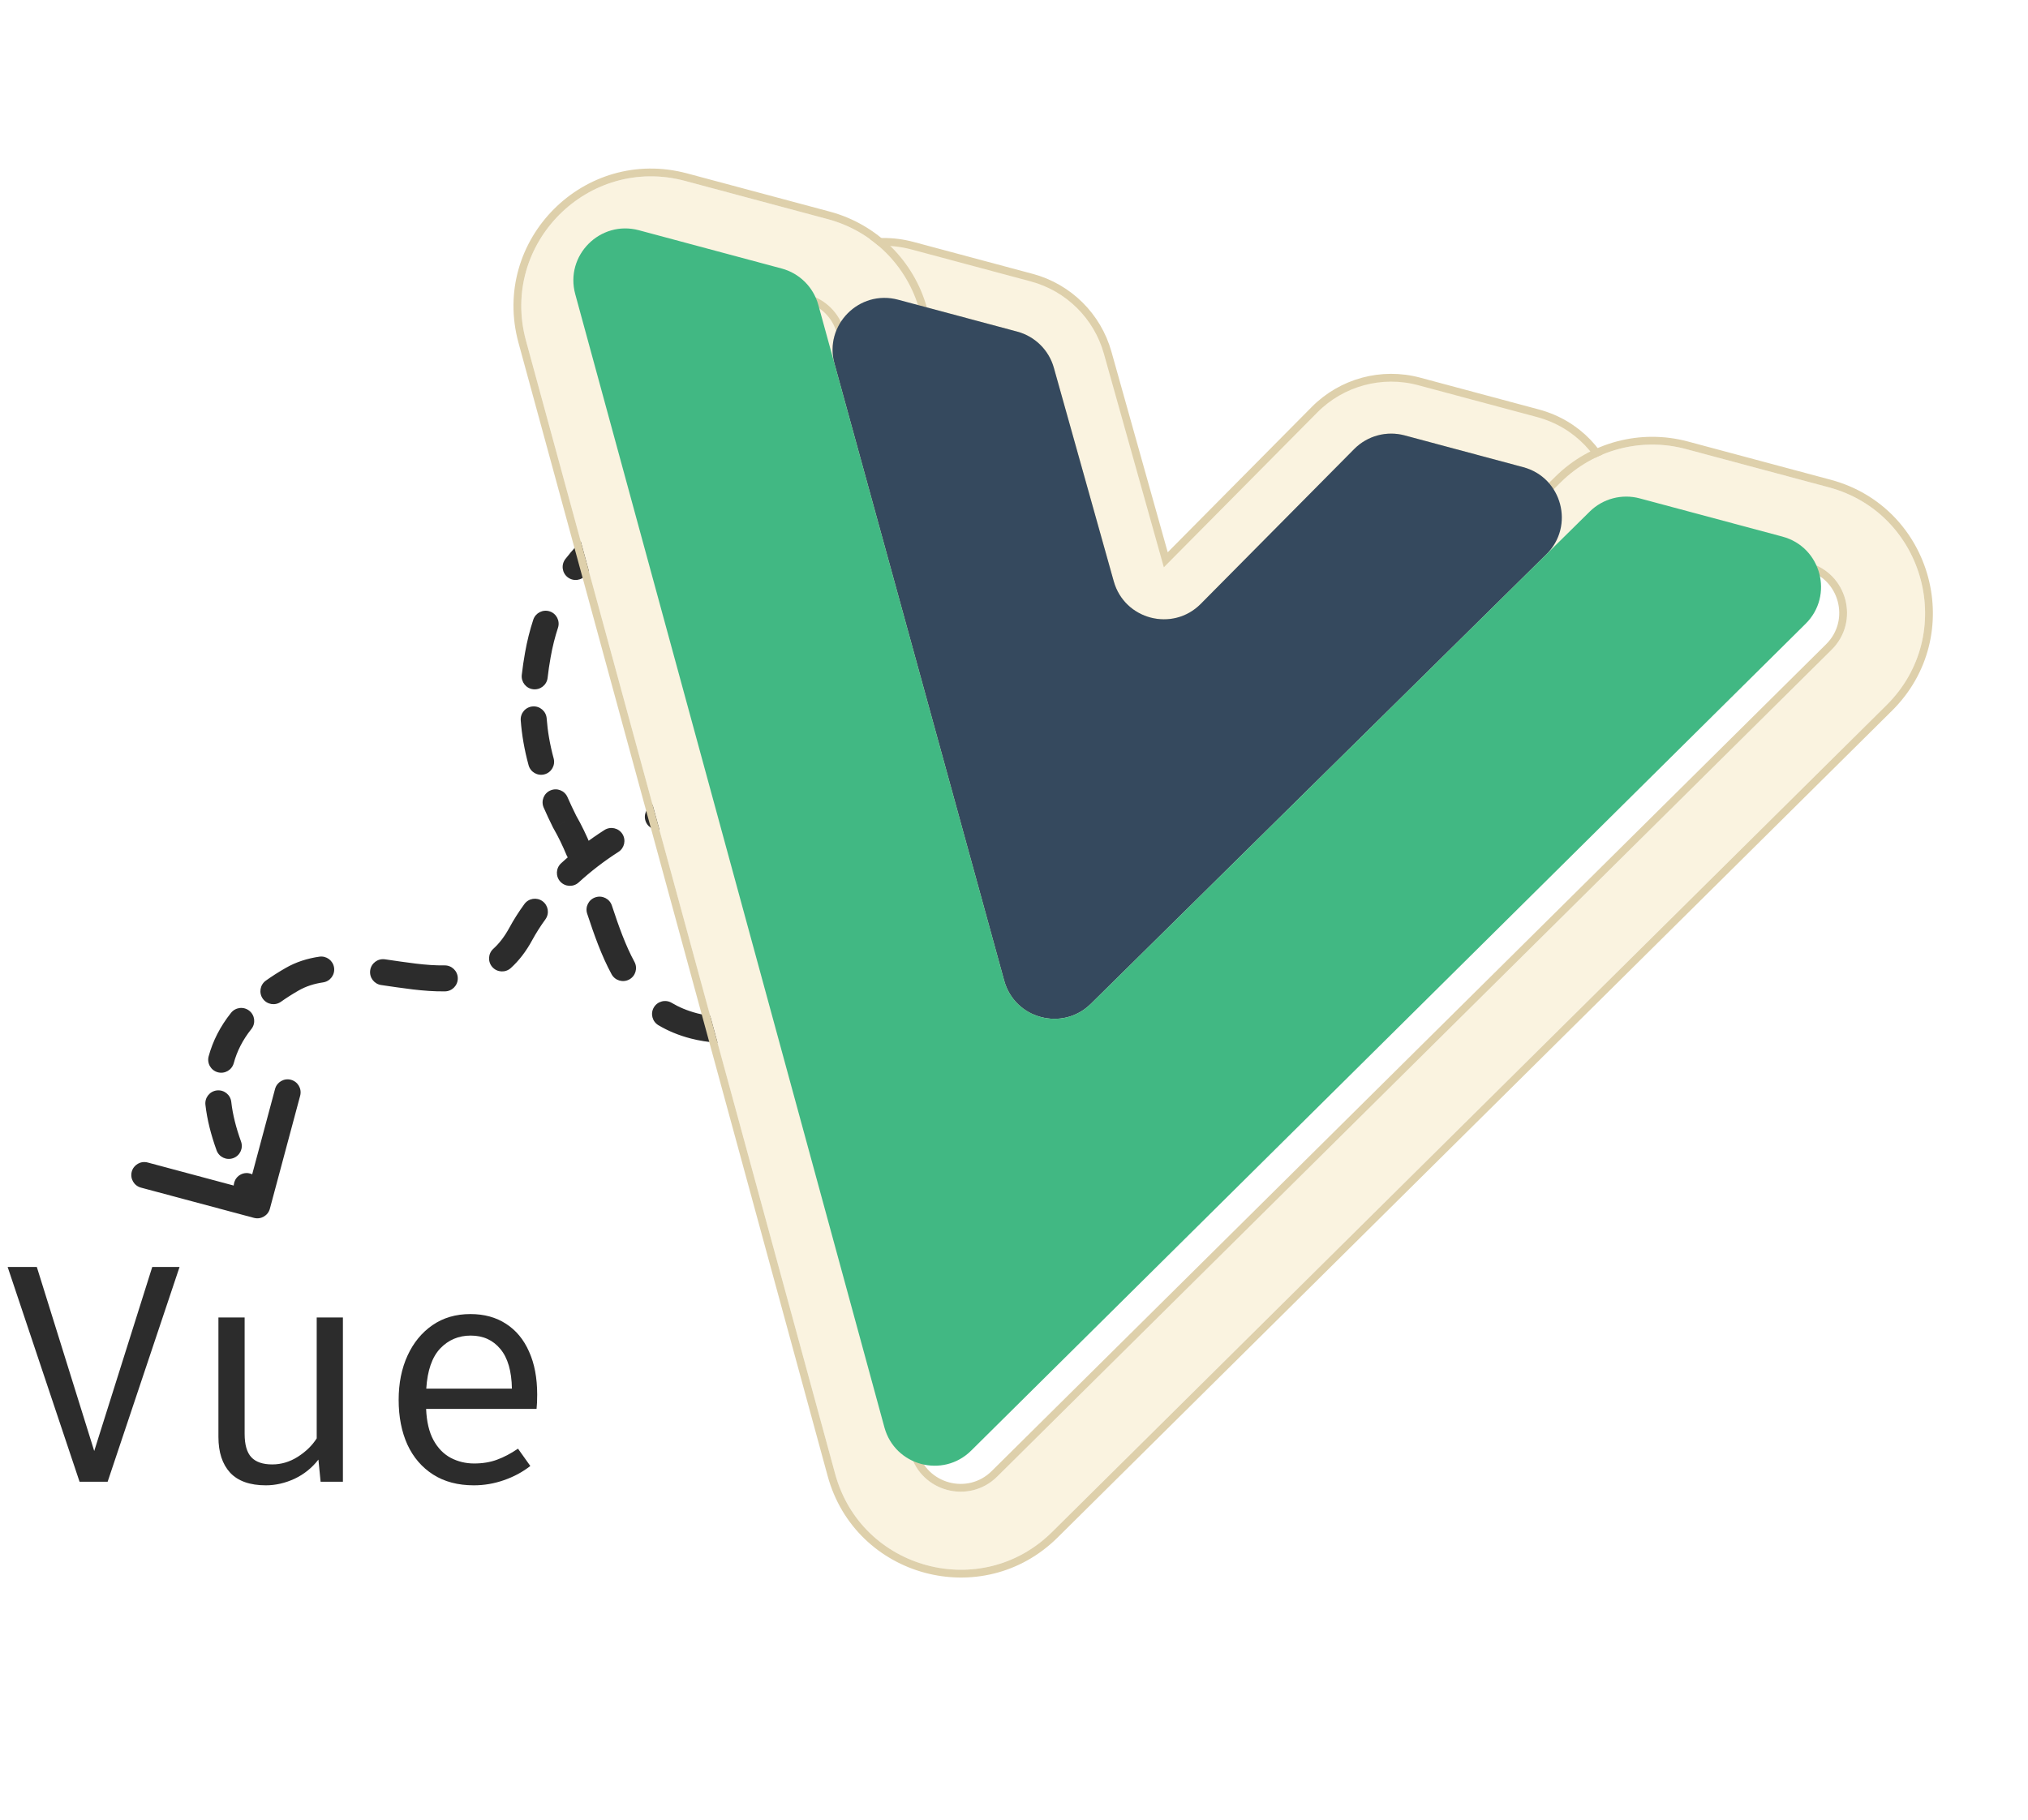 <svg width="78" height="70" viewBox="0 0 78 70" fill="none" xmlns="http://www.w3.org/2000/svg">
<path d="M26.801 17.66C27.038 17.519 27.345 17.596 27.487 17.834C27.628 18.071 27.551 18.378 27.313 18.519L26.801 17.66ZM20.685 25.198L20.193 25.111L20.685 25.198ZM21.721 31.616L21.288 31.866L21.28 31.853L21.273 31.84L21.721 31.616ZM26.698 39.467L26.823 38.983L26.698 39.467ZM33.288 36.881L32.873 36.603L33.288 36.881ZM30.223 31.083L30.059 31.556L30.223 31.083ZM20.033 35.923L20.472 36.161L20.033 35.923ZM10.38 46.497C10.309 46.763 10.034 46.922 9.768 46.85L5.421 45.686C5.154 45.614 4.996 45.34 5.067 45.073C5.139 44.806 5.413 44.648 5.68 44.72L9.544 45.755L10.579 41.891C10.65 41.624 10.925 41.466 11.191 41.538C11.458 41.609 11.616 41.883 11.545 42.15L10.38 46.497ZM26.249 19.154C26.013 19.296 25.706 19.22 25.563 18.983C25.421 18.747 25.497 18.44 25.733 18.297L26.249 19.154ZM23.619 19.694C23.839 19.527 24.152 19.57 24.319 19.79C24.486 20.01 24.443 20.324 24.223 20.491L23.619 19.694ZM22.536 22.117C22.367 22.335 22.053 22.376 21.835 22.207C21.616 22.038 21.576 21.724 21.745 21.505L22.536 22.117ZM20.511 23.837C20.598 23.575 20.881 23.433 21.143 23.519C21.405 23.605 21.547 23.888 21.461 24.15L20.511 23.837ZM21.062 26.074C21.031 26.348 20.784 26.546 20.509 26.515C20.235 26.485 20.038 26.237 20.068 25.963L21.062 26.074ZM20.028 27.71C20.008 27.435 20.215 27.195 20.49 27.175C20.765 27.154 21.005 27.361 21.026 27.637L20.028 27.71ZM21.294 29.173C21.367 29.439 21.21 29.714 20.944 29.787C20.677 29.86 20.402 29.703 20.33 29.436L21.294 29.173ZM20.91 31.064C20.8 30.811 20.916 30.517 21.169 30.407C21.423 30.296 21.717 30.412 21.827 30.666L20.91 31.064ZM22.714 32.512C22.821 32.767 22.701 33.06 22.446 33.166C22.191 33.273 21.898 33.153 21.792 32.898L22.714 32.512ZM22.584 35.149C22.497 34.887 22.64 34.604 22.902 34.518C23.164 34.431 23.447 34.573 23.534 34.836L22.584 35.149ZM24.402 37.001C24.534 37.244 24.444 37.547 24.202 37.679C23.959 37.811 23.655 37.721 23.523 37.479L24.402 37.001ZM25.323 39.438C25.085 39.296 25.008 38.989 25.149 38.752C25.29 38.515 25.597 38.437 25.834 38.578L25.323 39.438ZM27.657 39.114C27.933 39.132 28.141 39.37 28.123 39.646C28.104 39.921 27.866 40.13 27.59 40.111L27.657 39.114ZM29.603 39.938C29.334 40.001 29.065 39.834 29.002 39.566C28.939 39.297 29.106 39.028 29.375 38.965L29.603 39.938ZM30.988 38.337C31.228 38.201 31.533 38.286 31.669 38.526C31.805 38.767 31.72 39.072 31.48 39.208L30.988 38.337ZM33.071 37.957C32.883 38.16 32.566 38.171 32.364 37.983C32.162 37.795 32.151 37.478 32.339 37.276L33.071 37.957ZM32.971 36.077C32.953 35.802 33.163 35.564 33.438 35.547C33.714 35.529 33.951 35.738 33.969 36.014L32.971 36.077ZM33.405 34.174C33.526 34.422 33.423 34.722 33.175 34.843C32.928 34.965 32.628 34.862 32.507 34.614L33.405 34.174ZM31.649 33.197C31.489 32.973 31.54 32.661 31.765 32.5C31.989 32.339 32.301 32.39 32.462 32.615L31.649 33.197ZM31.27 31.219C31.471 31.408 31.48 31.725 31.291 31.926C31.102 32.127 30.785 32.136 30.584 31.947L31.27 31.219ZM29.171 31.339C28.898 31.298 28.71 31.043 28.75 30.77C28.791 30.497 29.046 30.309 29.319 30.35L29.171 31.339ZM27.158 30.377C27.431 30.333 27.687 30.518 27.731 30.791C27.775 31.064 27.589 31.32 27.316 31.364L27.158 30.377ZM25.491 31.885C25.235 31.989 24.943 31.866 24.839 31.61C24.735 31.354 24.858 31.062 25.114 30.958L25.491 31.885ZM23.247 31.93C23.48 31.781 23.789 31.849 23.938 32.081C24.086 32.314 24.018 32.623 23.786 32.772L23.247 31.93ZM22.257 33.946C22.053 34.132 21.737 34.118 21.55 33.915C21.364 33.711 21.378 33.395 21.581 33.209L22.257 33.946ZM20.168 34.779C20.33 34.555 20.643 34.506 20.866 34.668C21.089 34.83 21.139 35.143 20.977 35.366L20.168 34.779ZM19.646 37.24C19.441 37.425 19.125 37.41 18.939 37.205C18.754 37 18.77 36.684 18.974 36.499L19.646 37.24ZM17.099 37.137C17.375 37.133 17.603 37.353 17.607 37.629C17.612 37.905 17.391 38.133 17.115 38.137L17.099 37.137ZM14.662 37.893C14.389 37.854 14.199 37.601 14.238 37.327C14.277 37.054 14.53 36.864 14.804 36.903L14.662 37.893ZM12.281 36.802C12.555 36.762 12.809 36.95 12.849 37.224C12.889 37.497 12.7 37.751 12.427 37.791L12.281 36.802ZM10.805 38.537C10.58 38.697 10.268 38.644 10.108 38.419C9.948 38.194 10.001 37.882 10.226 37.722L10.805 38.537ZM8.886 38.962C9.059 38.746 9.373 38.71 9.589 38.883C9.805 39.055 9.841 39.369 9.668 39.585L8.886 38.962ZM8.991 40.897C8.918 41.164 8.643 41.321 8.377 41.249C8.11 41.176 7.953 40.902 8.025 40.635L8.991 40.897ZM7.901 42.5C7.87 42.225 8.067 41.978 8.342 41.947C8.616 41.916 8.864 42.113 8.895 42.388L7.901 42.5ZM9.27 43.912C9.364 44.172 9.23 44.459 8.97 44.552C8.711 44.646 8.424 44.512 8.33 44.252L9.27 43.912ZM9.046 45.857C8.918 45.612 9.013 45.31 9.258 45.182C9.503 45.055 9.805 45.15 9.933 45.395L9.046 45.857ZM27.313 18.519C26.95 18.736 26.597 18.944 26.249 19.154L25.733 18.297C26.083 18.086 26.443 17.874 26.801 17.66L27.313 18.519ZM24.223 20.491C23.577 20.98 23.009 21.506 22.536 22.117L21.745 21.505C22.286 20.806 22.924 20.22 23.619 19.694L24.223 20.491ZM21.461 24.15C21.345 24.501 21.25 24.878 21.178 25.285L20.193 25.111C20.273 24.658 20.38 24.235 20.511 23.837L21.461 24.15ZM21.178 25.285C21.13 25.552 21.091 25.814 21.062 26.074L20.068 25.963C20.1 25.677 20.143 25.394 20.193 25.111L21.178 25.285ZM21.026 27.637C21.062 28.122 21.146 28.629 21.294 29.173L20.33 29.436C20.165 28.831 20.069 28.262 20.028 27.71L21.026 27.637ZM21.827 30.666C21.929 30.9 22.043 31.142 22.168 31.392L21.273 31.84C21.141 31.574 21.02 31.316 20.91 31.064L21.827 30.666ZM22.154 31.366C22.368 31.737 22.551 32.123 22.714 32.512L21.792 32.898C21.641 32.538 21.476 32.192 21.288 31.866L22.154 31.366ZM23.534 34.836C23.797 35.633 24.057 36.366 24.402 37.001L23.523 37.479C23.131 36.757 22.847 35.946 22.584 35.149L23.534 34.836ZM25.834 38.578C26.117 38.747 26.442 38.884 26.823 38.983L26.573 39.951C26.105 39.83 25.691 39.657 25.323 39.438L25.834 38.578ZM26.823 38.983C27.08 39.049 27.361 39.094 27.657 39.114L27.59 40.111C27.237 40.088 26.895 40.034 26.573 39.951L26.823 38.983ZM29.375 38.965C29.923 38.836 30.472 38.628 30.988 38.337L31.48 39.208C30.877 39.548 30.239 39.789 29.603 39.938L29.375 38.965ZM32.339 37.276C32.531 37.07 32.709 36.846 32.873 36.603L33.703 37.16C33.51 37.448 33.298 37.714 33.071 37.957L32.339 37.276ZM32.873 36.603C32.94 36.502 32.987 36.337 32.971 36.077L33.969 36.014C33.994 36.406 33.934 36.815 33.703 37.16L32.873 36.603ZM32.507 34.614C32.272 34.136 31.971 33.646 31.649 33.197L32.462 32.615C32.81 33.1 33.142 33.638 33.405 34.174L32.507 34.614ZM30.584 31.947C30.319 31.697 30.139 31.583 30.059 31.556L30.387 30.611C30.679 30.713 30.989 30.955 31.27 31.219L30.584 31.947ZM30.059 31.556C29.771 31.456 29.474 31.384 29.171 31.339L29.319 30.35C29.68 30.404 30.038 30.49 30.387 30.611L30.059 31.556ZM27.316 31.364C26.708 31.461 26.093 31.64 25.491 31.885L25.114 30.958C25.779 30.688 26.466 30.487 27.158 30.377L27.316 31.364ZM23.786 32.772C23.237 33.123 22.722 33.52 22.257 33.946L21.581 33.209C22.089 32.743 22.65 32.311 23.247 31.93L23.786 32.772ZM20.977 35.366C20.785 35.63 20.616 35.897 20.472 36.161L19.593 35.685C19.759 35.378 19.952 35.075 20.168 34.779L20.977 35.366ZM20.472 36.161C20.235 36.6 19.959 36.956 19.646 37.24L18.974 36.499C19.193 36.3 19.403 36.036 19.593 35.685L20.472 36.161ZM17.115 38.137C16.305 38.15 15.444 38.005 14.662 37.893L14.804 36.903C15.63 37.021 16.39 37.149 17.099 37.137L17.115 38.137ZM12.427 37.791C12.08 37.842 11.764 37.942 11.479 38.107L10.979 37.241C11.393 37.001 11.834 36.868 12.281 36.802L12.427 37.791ZM11.479 38.107C11.234 38.248 11.01 38.391 10.805 38.537L10.226 37.722C10.458 37.557 10.709 37.396 10.979 37.241L11.479 38.107ZM9.668 39.585C9.331 40.008 9.113 40.445 8.991 40.897L8.025 40.635C8.185 40.046 8.468 39.487 8.886 38.962L9.668 39.585ZM8.895 42.388C8.949 42.87 9.077 43.378 9.27 43.912L8.33 44.252C8.117 43.662 7.966 43.077 7.901 42.5L8.895 42.388ZM9.933 45.395C10.056 45.633 10.189 45.873 10.33 46.117L9.464 46.617C9.317 46.362 9.177 46.109 9.046 45.857L9.933 45.395Z" fill="#2C2C2C"/>
<g clip-path="url(#clip0_317_324)">
<path d="M30.023 14.561L36.55 38.292C37.391 41.349 41.21 42.372 43.467 40.145L60.985 22.857C63.267 20.605 62.241 16.725 59.144 15.895L54.581 14.672C53.143 14.287 51.608 14.702 50.559 15.76L44.838 21.534L42.603 13.568C42.208 12.157 41.097 11.059 39.682 10.68L35.098 9.452C32.001 8.622 29.172 11.469 30.023 14.561ZM32.241 13.951C31.861 12.573 33.122 11.304 34.503 11.674L39.087 12.902C39.718 13.071 40.213 13.56 40.389 14.189L42.693 22.404C43.138 23.991 45.13 24.507 46.29 23.336L52.193 17.379C52.66 16.907 53.345 16.722 53.986 16.894L58.548 18.117C59.929 18.487 60.387 20.216 59.369 21.22L41.851 38.508C40.845 39.501 39.143 39.045 38.768 37.682L32.241 13.951Z" fill="#FAF3E0" stroke="#DED0AB" stroke-width="0.3"/>
<g filter="url(#filter0_d_317_324)">
<path fill-rule="evenodd" clip-rule="evenodd" d="M31.121 55.699L19.231 12.105C18.216 8.382 21.622 4.961 25.349 5.96L30.84 7.431C32.554 7.89 33.896 9.224 34.367 10.934L41.063 35.281L59.036 17.545C60.299 16.298 62.128 15.815 63.842 16.274L69.333 17.745C73.061 18.744 74.3 23.41 71.559 26.126L39.465 57.934C36.745 60.63 32.129 59.393 31.121 55.699ZM22.125 11.316C21.719 9.826 23.081 8.458 24.573 8.857L30.063 10.329C30.749 10.512 31.286 11.046 31.474 11.73L38.623 37.722C39.028 39.195 40.869 39.688 41.956 38.615L61.143 19.68C61.649 19.181 62.38 18.988 63.066 19.172L68.557 20.643C70.048 21.042 70.543 22.909 69.447 23.995L37.353 55.803C36.265 56.882 34.419 56.387 34.016 54.909L22.125 11.316Z" fill="#FAF3E0"/>
<path d="M19.086 12.144L30.977 55.738C32.014 59.543 36.769 60.817 39.57 58.041L71.664 26.233C74.487 23.435 73.211 18.629 69.372 17.6L63.881 16.129C62.116 15.656 60.232 16.154 58.931 17.438L41.14 34.995L34.511 10.895C34.026 9.132 32.644 7.759 30.879 7.286L25.388 5.815C21.549 4.786 18.04 8.31 19.086 12.144ZM22.27 11.276C21.894 9.899 23.154 8.633 24.534 9.002L30.024 10.473C30.659 10.643 31.155 11.137 31.329 11.77L38.478 37.761C38.914 39.345 40.893 39.875 42.062 38.722L61.249 19.787C61.716 19.326 62.393 19.147 63.027 19.317L68.518 20.788C69.897 21.157 70.356 22.884 69.341 23.889L37.247 55.697C36.241 56.694 34.533 56.236 34.16 54.87L22.27 11.276Z" stroke="#DED0AB" stroke-width="0.3"/>
</g>
<path d="M34.542 11.529C33.049 11.129 31.686 12.501 32.096 13.991L38.623 37.722C39.028 39.195 40.869 39.688 41.956 38.615L59.474 21.327C60.574 20.241 60.08 18.372 58.587 17.972L54.025 16.749C53.331 16.563 52.592 16.763 52.086 17.273L46.184 23.23C45.104 24.32 43.251 23.839 42.837 22.363L40.533 14.149C40.343 13.469 39.807 12.94 39.125 12.757L34.542 11.529Z" fill="#35495E"/>
<path d="M24.573 8.857C23.081 8.458 21.719 9.826 22.125 11.316L34.016 54.909C34.419 56.387 36.265 56.882 37.353 55.803L69.447 23.995C70.543 22.909 70.048 21.043 68.557 20.643L63.066 19.172C62.38 18.988 61.649 19.181 61.143 19.68L41.956 38.615C40.869 39.688 39.028 39.195 38.623 37.722L31.474 11.73C31.286 11.046 30.749 10.512 30.063 10.329L24.573 8.857Z" fill="#41B883"/>
</g>
<path d="M3.624 55.818L5.856 48.738H6.906L4.14 57H3.06L0.294 48.738H1.416L3.624 55.818ZM9.409 50.682V55.158C9.409 55.574 9.495 55.874 9.667 56.058C9.839 56.242 10.107 56.334 10.471 56.334C10.819 56.334 11.147 56.236 11.455 56.04C11.767 55.84 12.009 55.604 12.181 55.332V50.682H13.189V57H12.331L12.247 56.148C11.999 56.468 11.693 56.714 11.329 56.886C10.965 57.054 10.597 57.138 10.225 57.138C9.613 57.138 9.155 56.976 8.851 56.652C8.551 56.324 8.401 55.866 8.401 55.278V50.682H9.409ZM16.389 54.198C16.409 54.686 16.503 55.086 16.671 55.398C16.839 55.706 17.061 55.934 17.337 56.082C17.613 56.226 17.913 56.298 18.237 56.298C18.561 56.298 18.853 56.25 19.113 56.154C19.377 56.058 19.647 55.916 19.923 55.728L20.397 56.394C20.101 56.626 19.763 56.808 19.383 56.94C19.007 57.072 18.621 57.138 18.225 57.138C17.613 57.138 17.091 57 16.659 56.724C16.227 56.448 15.897 56.064 15.669 55.572C15.445 55.076 15.333 54.502 15.333 53.85C15.333 53.21 15.447 52.642 15.675 52.146C15.903 51.65 16.223 51.26 16.635 50.976C17.047 50.692 17.533 50.55 18.093 50.55C18.625 50.55 19.083 50.676 19.467 50.928C19.851 51.176 20.145 51.532 20.349 51.996C20.557 52.456 20.661 53.006 20.661 53.646C20.661 53.754 20.659 53.856 20.655 53.952C20.651 54.044 20.645 54.126 20.637 54.198H16.389ZM18.105 51.378C17.637 51.378 17.245 51.544 16.929 51.876C16.617 52.208 16.439 52.722 16.395 53.418H19.689C19.677 52.742 19.529 52.234 19.245 51.894C18.961 51.55 18.581 51.378 18.105 51.378Z" fill="#2C2C2C"/>
<defs>
<filter id="filter0_d_317_324" x="18.749" y="5.484" width="55.593" height="55.203" filterUnits="userSpaceOnUse" color-interpolation-filters="sRGB">
<feFlood flood-opacity="0" result="BackgroundImageFix"/>
<feColorMatrix in="SourceAlpha" type="matrix" values="0 0 0 0 0 0 0 0 0 0 0 0 0 0 0 0 0 0 127 0" result="hardAlpha"/>
<feOffset dx="1" dy="1"/>
<feComposite in2="hardAlpha" operator="out"/>
<feColorMatrix type="matrix" values="0 0 0 0 0.89 0 0 0 0 0.851 0 0 0 0 0.749 0 0 0 1 0"/>
<feBlend mode="normal" in2="BackgroundImageFix" result="effect1_dropShadow_317_324"/>
<feBlend mode="normal" in="SourceGraphic" in2="effect1_dropShadow_317_324" result="shape"/>
</filter>
<clipPath id="clip0_317_324">
<rect width="59" height="56" fill="white" transform="translate(20.494) rotate(15)"/>
</clipPath>
</defs>
</svg>
